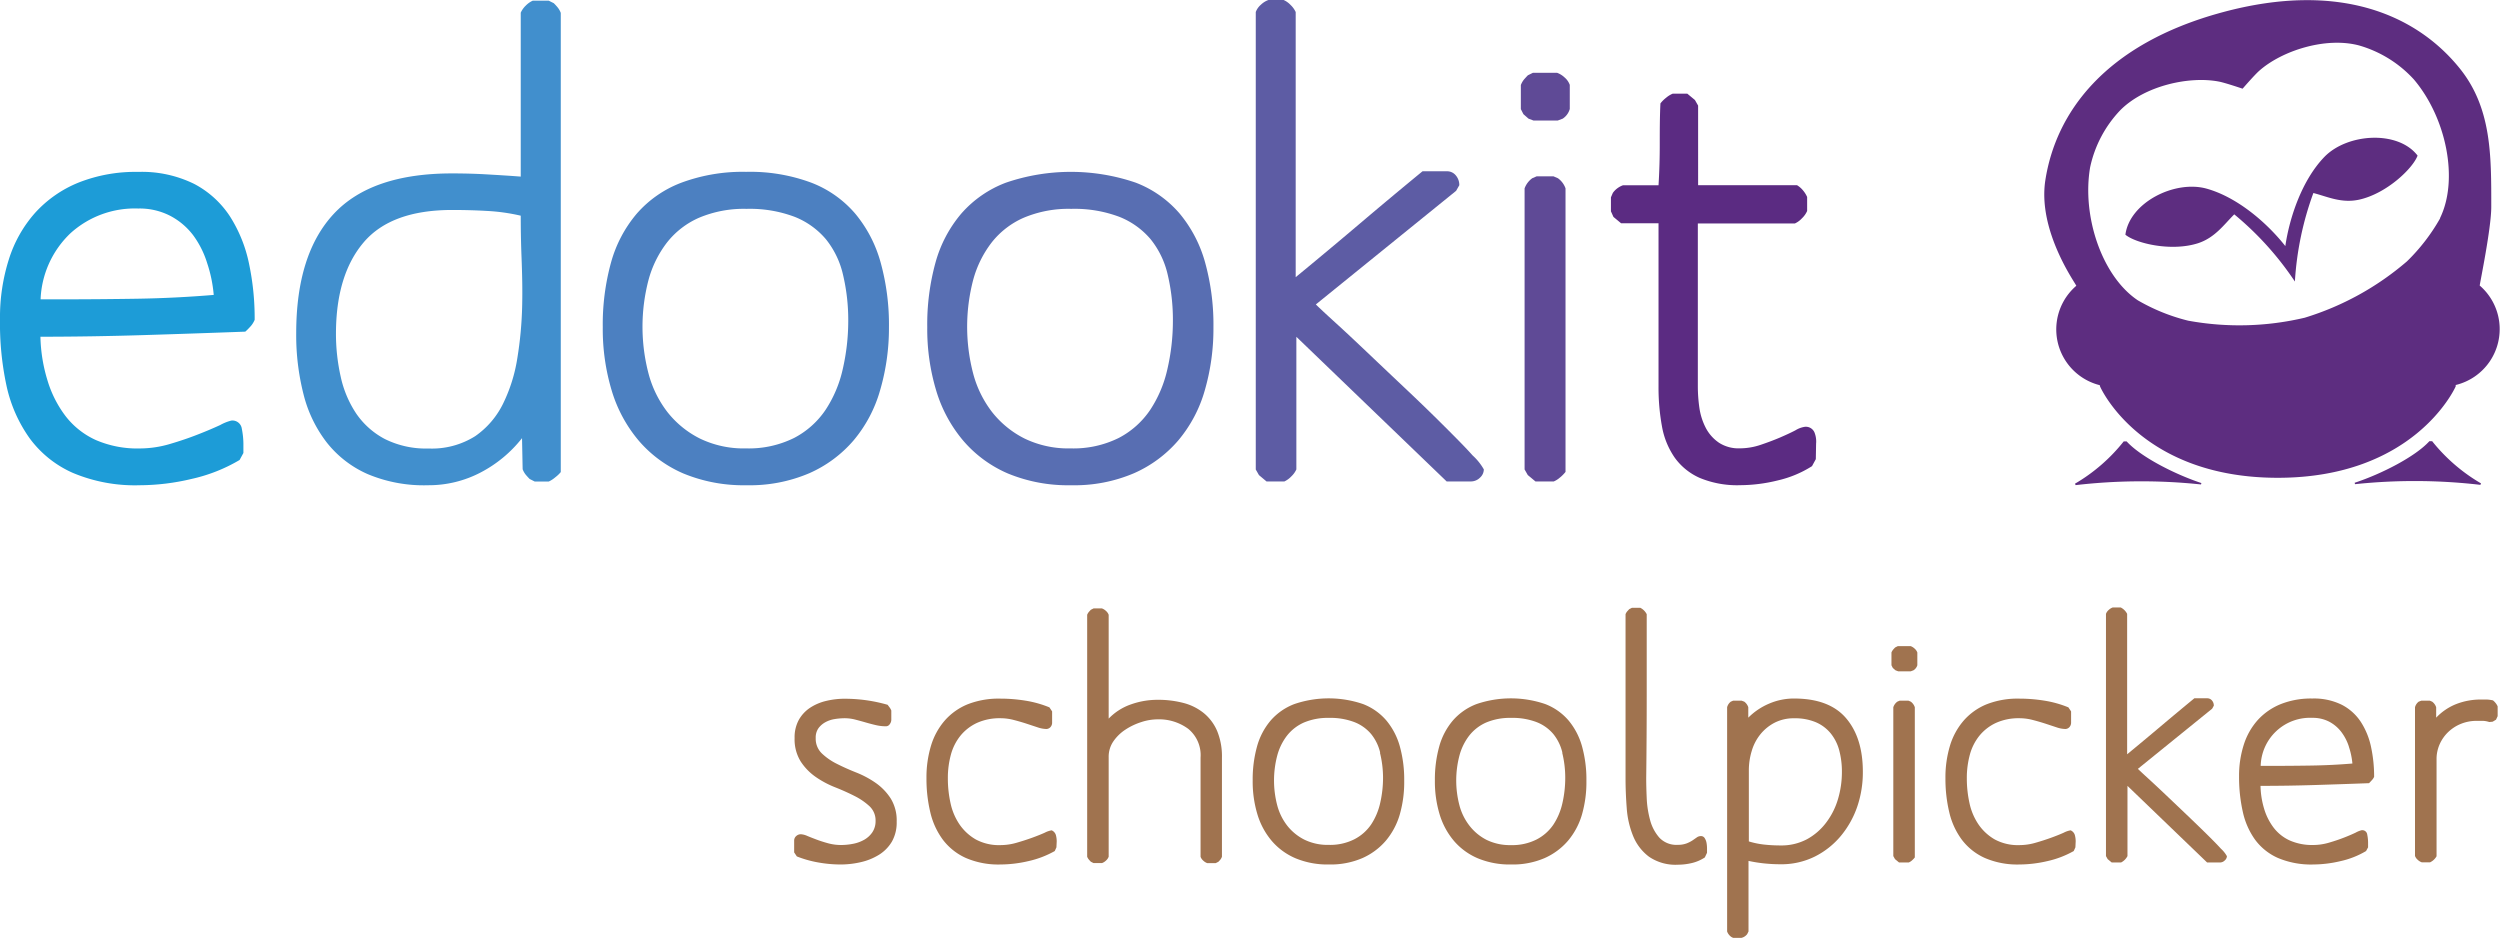 <svg xmlns="http://www.w3.org/2000/svg" viewBox="0 0 446.48 167.53"><defs><style>.cls-1{fill:#1d9cd7;}.cls-2{fill:#418fcd;}.cls-3{fill:#4c80c1;}.cls-4{fill:#586eb2;}.cls-5{fill:#5d5ca4;}.cls-6{fill:#5f4a96;}.cls-7{fill:#5b2b82;}.cls-8{fill:#5d2d80;fill-rule:evenodd;}.cls-9{fill:#a0734f;}</style></defs><title>edookit schoolpicker blue</title><g id="Layer_2" data-name="Layer 2"><g id="Layer_1-2" data-name="Layer 1"><path class="cls-1" d="M44.8,58.23c-.34.37-.66.72-1,1q-9.17.34-18.29.62t-18.29.29A28.56,28.56,0,0,0,8.5,68a20,20,0,0,0,3.23,6.34,14.27,14.27,0,0,0,5.37,4.24A18.68,18.68,0,0,0,25,80.09a19.1,19.1,0,0,0,5.32-.79q2.72-.8,5-1.7c1.55-.6,2.87-1.17,4-1.69a8,8,0,0,1,2-.8,1.69,1.69,0,0,1,1.87,1.48,14.34,14.34,0,0,1,.28,2.61v1.7l-.68,1.25a29.26,29.26,0,0,1-8.61,3.39A40.38,40.38,0,0,1,25,86.66a28.58,28.58,0,0,1-12-2.21,19.17,19.17,0,0,1-7.7-6.17,25.37,25.37,0,0,1-4.14-9.4A53,53,0,0,1,0,57,34.19,34.19,0,0,1,1.58,46.33,22.78,22.78,0,0,1,6.28,38,21.2,21.2,0,0,1,14,32.62,27.6,27.6,0,0,1,24.69,30.7a21.17,21.17,0,0,1,10,2.15,17.13,17.13,0,0,1,6.4,5.83,25.08,25.08,0,0,1,3.39,8.44,47.14,47.14,0,0,1,1,10A4.15,4.15,0,0,1,44.8,58.23ZM37,47A16.69,16.69,0,0,0,34.49,42a12.33,12.33,0,0,0-4.08-3.45,11.91,11.91,0,0,0-5.72-1.31,17.1,17.1,0,0,0-12.11,4.42A17.2,17.2,0,0,0,7.25,53.46h3.51q6.92,0,13.76-.11t13.65-.68A24.3,24.3,0,0,0,37,47Z"/><path class="cls-2" d="M99.17,85.24A5,5,0,0,1,98,86h-2.5l-.91-.46c-.22-.22-.45-.47-.68-.74a3.58,3.58,0,0,1-.57-1l-.11-5.55A22.79,22.79,0,0,1,85.8,84.4a20,20,0,0,1-9.34,2.26,25.84,25.84,0,0,1-10.82-2,19.07,19.07,0,0,1-7.31-5.67,23.25,23.25,0,0,1-4.13-8.6,42.87,42.87,0,0,1-1.3-10.87q0-14.16,6.74-21.36t21.13-7.19c2,0,4.07.05,6.12.17s4.08.24,6.11.4V2.27A4,4,0,0,1,93.9,1,4.05,4.05,0,0,1,95.15.12H98l.9.45a9.47,9.47,0,0,1,.68.74,3.5,3.5,0,0,1,.57,1v82A5.75,5.75,0,0,1,99.17,85.24ZM86.94,37.67c-2.08-.12-4.14-.17-6.18-.17q-10.88,0-15.8,5.77T60,59.48a35,35,0,0,0,.85,7.81,19.15,19.15,0,0,0,2.77,6.57,14.2,14.2,0,0,0,5.1,4.54,16.44,16.44,0,0,0,7.82,1.7,14.5,14.5,0,0,0,8.32-2.2,15.18,15.18,0,0,0,5-5.84,28.26,28.26,0,0,0,2.54-8.15,66.78,66.78,0,0,0,.85-9.12c.08-3.06,0-6-.11-8.89S93,40.55,93,38.52A34.54,34.54,0,0,0,86.94,37.67Z"/><path class="cls-3" d="M157.17,69.73a24.1,24.1,0,0,1-4.7,8.89,22.18,22.18,0,0,1-7.93,5.89,27,27,0,0,1-11.21,2.15,28.13,28.13,0,0,1-11.28-2.1,21.84,21.84,0,0,1-8-5.89,24.91,24.91,0,0,1-4.81-8.94,38.1,38.1,0,0,1-1.59-11.28,41.57,41.57,0,0,1,1.47-11.55,22.89,22.89,0,0,1,4.59-8.73,19.91,19.91,0,0,1,8-5.55,31.4,31.4,0,0,1,11.55-1.93,31.31,31.31,0,0,1,11.62,1.93,19.54,19.54,0,0,1,7.87,5.55,23.27,23.27,0,0,1,4.53,8.73,41.57,41.57,0,0,1,1.48,11.55A39.52,39.52,0,0,1,157.17,69.73ZM150.54,49a15.63,15.63,0,0,0-3.05-6.29,14.12,14.12,0,0,0-5.61-4,22.67,22.67,0,0,0-8.55-1.41,20.57,20.57,0,0,0-8.49,1.59,14.85,14.85,0,0,0-5.72,4.42A19.08,19.08,0,0,0,115.82,50a33,33,0,0,0,0,16.71,19.31,19.31,0,0,0,3.4,6.91,17.15,17.15,0,0,0,5.78,4.7,17.89,17.89,0,0,0,8.21,1.76,18.2,18.2,0,0,0,8.62-1.87,15.27,15.27,0,0,0,5.6-5A21.8,21.8,0,0,0,150.49,66a38.41,38.41,0,0,0,1-8.66A35,35,0,0,0,150.54,49Z"/><path class="cls-4" d="M215.16,69.73a24.09,24.09,0,0,1-4.7,8.89,22.17,22.17,0,0,1-7.93,5.89,27,27,0,0,1-11.21,2.15A28.13,28.13,0,0,1,180,84.56a21.84,21.84,0,0,1-8-5.89,24.91,24.91,0,0,1-4.81-8.94,38.09,38.09,0,0,1-1.59-11.28,41.57,41.57,0,0,1,1.47-11.55,22.9,22.9,0,0,1,4.59-8.73,19.91,19.91,0,0,1,8-5.55,35.79,35.79,0,0,1,23.17,0,19.54,19.54,0,0,1,7.87,5.55,23.37,23.37,0,0,1,4.53,8.73,41.58,41.58,0,0,1,1.48,11.55A39.52,39.52,0,0,1,215.16,69.73ZM208.53,49a15.63,15.63,0,0,0-3.05-6.29,14.13,14.13,0,0,0-5.61-4,22.67,22.67,0,0,0-8.55-1.41,20.59,20.59,0,0,0-8.5,1.59,14.86,14.86,0,0,0-5.72,4.42A19.08,19.08,0,0,0,173.8,50a33,33,0,0,0,0,16.71,19.31,19.31,0,0,0,3.4,6.91,17.17,17.17,0,0,0,5.78,4.7,17.91,17.91,0,0,0,8.21,1.76,18.21,18.21,0,0,0,8.62-1.87,15.27,15.27,0,0,0,5.6-5A21.79,21.79,0,0,0,208.47,66a38.41,38.41,0,0,0,1-8.66A35,35,0,0,0,208.53,49Z"/><path class="cls-5" d="M264.32,85.3a2.29,2.29,0,0,1-1.54.68h-4.42L231.52,60.15V83.83a4,4,0,0,1-.9,1.25,4.13,4.13,0,0,1-1.25.91H226.2l-1.36-1.14-.57-1V2.15a3.12,3.12,0,0,1,.91-1.3A3.82,3.82,0,0,1,226.53,0h2.72a3.94,3.94,0,0,1,1.25.9,4.09,4.09,0,0,1,.9,1.25V49.5q5.78-4.75,11.33-9.46t11.32-9.45h4.3a2,2,0,0,1,1.65.74,2.63,2.63,0,0,1,.62,1.75l-.57,1L235,54.37c.53.53,1.66,1.59,3.4,3.17s3.7,3.42,5.89,5.5,4.52,4.29,7,6.63S256,74.18,258,76.18s3.72,3.72,5,5.16a10.08,10.08,0,0,1,2,2.49A2,2,0,0,1,264.32,85.3Z"/><path class="cls-6" d="M279.09,21.19l-.9.34h-4.31l-.9-.34-.91-.8-.46-.9v-4.3a3.69,3.69,0,0,1,.57-1c.23-.26.46-.51.68-.74l.91-.45h4.31a3.91,3.91,0,0,1,1.36.85,3.14,3.14,0,0,1,.91,1.31v4.3A3.06,3.06,0,0,1,279.09,21.19Zm-.45,64.05a4.14,4.14,0,0,1-1.14.74h-3.28l-1.37-1.14-.57-1V33.64a3.87,3.87,0,0,1,1.37-1.81l.79-.34h3l.79.34a3.78,3.78,0,0,1,1.36,1.81V84.28A6.62,6.62,0,0,1,278.65,85.24Z"/><path class="cls-7" d="M324.29,82l-.68,1.25a19.47,19.47,0,0,1-6.12,2.55,28.26,28.26,0,0,1-6.68.85,17.4,17.4,0,0,1-7.25-1.3,10.94,10.94,0,0,1-4.47-3.62,14.05,14.05,0,0,1-2.27-5.55A38.54,38.54,0,0,1,296.2,69V39.87h-6.69l-1.36-1.13-.45-1v-2.5l.34-.79a3.79,3.79,0,0,1,1.81-1.36h6.35c.15-2.42.22-4.84.22-7.25s0-4.95.12-7.37a5.47,5.47,0,0,1,1-1,4.48,4.48,0,0,1,1.19-.74h2.61l1.36,1.13.57,1V33.08h17.67A4.1,4.1,0,0,1,322,34a4.82,4.82,0,0,1,.74,1.18v2.5A4.08,4.08,0,0,1,321.8,39a3.91,3.91,0,0,1-1.25.91H303.22V69a27,27,0,0,0,.28,3.85,11.26,11.26,0,0,0,1.14,3.57A7.26,7.26,0,0,0,307,79.07a6.44,6.44,0,0,0,3.74,1,11.65,11.65,0,0,0,3.68-.62q1.87-.63,3.45-1.3c1.06-.46,2-.89,2.78-1.3a4.47,4.47,0,0,1,1.64-.62,1.67,1.67,0,0,1,1.76,1,4.33,4.33,0,0,1,.29,2Z"/><path class="cls-8" d="M379.8,78.83h-.52a31.21,31.21,0,0,1-8.7,7.55l.11.26a101.67,101.67,0,0,1,22.39-.12l.07-.25C388.35,84.68,382.32,81.59,379.8,78.83ZM442.86,51c0-.32,2.07-10.23,2.06-14.06,0-9.11.1-17.68-5.7-24.81-7.63-9.4-21.35-15.62-42.37-9.92s-29.72,18-31.57,30c-1.4,9.09,5.49,18.51,5.53,18.83A10.27,10.27,0,0,0,375,68.79l.06.24c.3.71,7.65,16.3,31.73,16.3S438.25,69.73,438.57,69l0-.24A10.27,10.27,0,0,0,442.86,51Zm-7.08-12a34,34,0,0,1-5.92,7.68,50.73,50.73,0,0,1-18.25,10.06,50.7,50.7,0,0,1-20.82.53,34.14,34.14,0,0,1-9-3.64c-6.41-4.3-10-15-8.51-23.75a21.16,21.16,0,0,1,5.38-10.19c4.35-4.39,12.39-6.17,17.72-5.1,1.16.24,4.13,1.25,4.13,1.25s2.06-2.38,2.94-3.17c4.06-3.62,11.91-6.14,17.87-4.55a21.18,21.18,0,0,1,9.79,6.08C436.86,21,439.15,32,435.78,38.93ZM415.14,28c-4,4.13-6.24,10.78-7,15.95-3.23-4.1-8.51-8.71-14.06-10.26-5.71-1.58-13.76,2.49-14.5,8.23,1.89,1.55,8.21,3.06,13,1.51,3-1,4.57-3.28,6.44-5.15a55.28,55.28,0,0,1,10.83,12,55.42,55.42,0,0,1,3.3-15.81c2.55.66,5,1.87,8.16,1.19,4.91-1.08,9.6-5.57,10.45-7.87C428.28,23.24,419.27,23.78,415.14,28Zm19.25,50.79h-.52c-2.51,2.76-8.55,5.85-13.35,7.43l.07.25a101.67,101.67,0,0,1,22.39.12l.11-.26A31.36,31.36,0,0,1,434.39,78.83Z"/><path class="cls-9" d="M159.3,150.28a6.9,6.9,0,0,1-2.31,2.37,10.6,10.6,0,0,1-3.24,1.32,15.84,15.84,0,0,1-3.6.42,22.74,22.74,0,0,1-4-.36,19.35,19.35,0,0,1-3.84-1.08l-.48-.72v-2.1a1.06,1.06,0,0,1,.36-.81,1.2,1.2,0,0,1,.84-.33,3.21,3.21,0,0,1,1.14.3q.72.3,1.68.66t2.07.66a8.76,8.76,0,0,0,2.31.3,11,11,0,0,0,2.1-.21,6.47,6.47,0,0,0,2-.72,4.33,4.33,0,0,0,1.47-1.35,3.55,3.55,0,0,0,.57-2,3.47,3.47,0,0,0-1.08-2.64,11.45,11.45,0,0,0-2.67-1.83q-1.59-.81-3.48-1.56a16.88,16.88,0,0,1-3.48-1.86,10,10,0,0,1-2.67-2.76,7.47,7.47,0,0,1-1.08-4.17,6.46,6.46,0,0,1,.75-3.24,6.31,6.31,0,0,1,2-2.16,9,9,0,0,1,2.88-1.23,14.06,14.06,0,0,1,3.3-.39,27.79,27.79,0,0,1,7.68,1.08l.36.48a2.41,2.41,0,0,1,.3.54v1.68a1.32,1.32,0,0,1-.27.75.81.81,0,0,1-.69.39,7.86,7.86,0,0,1-1.8-.21q-.9-.21-1.83-.48t-1.86-.51a7.58,7.58,0,0,0-1.89-.24,11.16,11.16,0,0,0-1.77.15,5.08,5.08,0,0,0-1.68.57,3.8,3.8,0,0,0-1.23,1.08,2.89,2.89,0,0,0-.48,1.74,3.64,3.64,0,0,0,1.08,2.73,10.85,10.85,0,0,0,2.67,1.86q1.59.81,3.48,1.56a17,17,0,0,1,3.48,1.86,10.05,10.05,0,0,1,2.67,2.76,7.47,7.47,0,0,1,1.08,4.17A6.89,6.89,0,0,1,159.3,150.28Z"/><path class="cls-9" d="M188.67,151.33l-.3.66a17.14,17.14,0,0,1-4.71,1.8,22.34,22.34,0,0,1-5,.6,14.62,14.62,0,0,1-6.18-1.17,10.59,10.59,0,0,1-4.08-3.24,13.24,13.24,0,0,1-2.25-4.89,25.69,25.69,0,0,1-.69-6.12,19.49,19.49,0,0,1,.81-5.79,12.26,12.26,0,0,1,2.46-4.5,10.91,10.91,0,0,1,4.11-2.91,15.14,15.14,0,0,1,5.82-1,28.23,28.23,0,0,1,4.47.36,19.23,19.23,0,0,1,4.29,1.2l.48.72v2a1.16,1.16,0,0,1-.3.81,1,1,0,0,1-.78.33,5.18,5.18,0,0,1-1.53-.3l-2-.66q-1.11-.36-2.28-.66a9.31,9.31,0,0,0-2.31-.3,9.78,9.78,0,0,0-4.23.84,8.33,8.33,0,0,0-2.94,2.28,9.2,9.2,0,0,0-1.71,3.39,15.81,15.81,0,0,0-.54,4.23,20.36,20.36,0,0,0,.48,4.44,10.71,10.71,0,0,0,1.62,3.81,8.85,8.85,0,0,0,2.91,2.67,8.71,8.71,0,0,0,4.41,1,10.39,10.39,0,0,0,2.85-.42q1.47-.42,2.79-.9t2.25-.9a4.05,4.05,0,0,1,1.23-.42,1.34,1.34,0,0,1,.75.84,4.29,4.29,0,0,1,.15,1.14Z"/><path class="cls-9" d="M217.95,153.52c-.12.14-.24.27-.36.39l-.48.24h-1.5a2,2,0,0,1-.72-.45,1.66,1.66,0,0,1-.48-.69v-17.7a6.06,6.06,0,0,0-2.22-5.16,8.79,8.79,0,0,0-5.46-1.68,9.45,9.45,0,0,0-2.88.48A11.5,11.5,0,0,0,201,130.3a7.72,7.72,0,0,0-2.16,2.1,4.83,4.83,0,0,0-.84,2.79V153a1.67,1.67,0,0,1-.48.69,2,2,0,0,1-.72.45h-1.5l-.48-.24c-.12-.12-.24-.25-.36-.39a1.77,1.77,0,0,1-.3-.51v-43.2a1.8,1.8,0,0,1,.3-.51c.12-.14.24-.27.36-.39l.48-.24h1.5a2.05,2.05,0,0,1,.72.45,1.69,1.69,0,0,1,.48.69v18.54a10.12,10.12,0,0,1,4-2.55,14.14,14.14,0,0,1,4.71-.81,17.87,17.87,0,0,1,4.68.57,9.59,9.59,0,0,1,3.63,1.83,8.39,8.39,0,0,1,2.37,3.21,11.89,11.89,0,0,1,.84,4.71V153A1.79,1.79,0,0,1,217.95,153.52Z"/><path class="cls-9" d="M250,145.42a12.81,12.81,0,0,1-2.49,4.71,11.8,11.8,0,0,1-4.2,3.12,14.31,14.31,0,0,1-5.94,1.14,14.84,14.84,0,0,1-6-1.11,11.54,11.54,0,0,1-4.26-3.12,13.2,13.2,0,0,1-2.55-4.74,20.21,20.21,0,0,1-.84-6,22,22,0,0,1,.78-6.12,12.13,12.13,0,0,1,2.43-4.62,10.6,10.6,0,0,1,4.23-2.94,19,19,0,0,1,12.27,0,10.4,10.4,0,0,1,4.17,2.94,12.4,12.4,0,0,1,2.4,4.62,22.08,22.08,0,0,1,.78,6.12A20.92,20.92,0,0,1,250,145.42Zm-3.51-11a8.27,8.27,0,0,0-1.62-3.33,7.42,7.42,0,0,0-3-2.13,12,12,0,0,0-4.53-.75,10.87,10.87,0,0,0-4.5.84,7.88,7.88,0,0,0-3,2.34,10.07,10.07,0,0,0-1.74,3.57,17.46,17.46,0,0,0,0,8.85,10.1,10.1,0,0,0,1.8,3.66,9.08,9.08,0,0,0,3.06,2.49,9.49,9.49,0,0,0,4.35.93,9.6,9.6,0,0,0,4.56-1,8.09,8.09,0,0,0,3-2.64,11.47,11.47,0,0,0,1.62-3.84,20.2,20.2,0,0,0,.51-4.59A18.52,18.52,0,0,0,246.45,134.44Z"/><path class="cls-9" d="M282.54,145.42a12.81,12.81,0,0,1-2.49,4.71,11.8,11.8,0,0,1-4.2,3.12,14.31,14.31,0,0,1-5.94,1.14,14.84,14.84,0,0,1-6-1.11,11.54,11.54,0,0,1-4.26-3.12,13.2,13.2,0,0,1-2.55-4.74,20.21,20.21,0,0,1-.84-6,22,22,0,0,1,.78-6.12,12.13,12.13,0,0,1,2.43-4.62,10.6,10.6,0,0,1,4.23-2.94,19,19,0,0,1,12.27,0,10.4,10.4,0,0,1,4.17,2.94,12.4,12.4,0,0,1,2.4,4.62,22.08,22.08,0,0,1,.78,6.12A20.92,20.92,0,0,1,282.54,145.42Zm-3.51-11a8.27,8.27,0,0,0-1.62-3.33,7.42,7.42,0,0,0-3-2.13,12,12,0,0,0-4.53-.75,10.87,10.87,0,0,0-4.5.84,7.88,7.88,0,0,0-3,2.34,10.07,10.07,0,0,0-1.74,3.57,17.46,17.46,0,0,0,0,8.85,10.1,10.1,0,0,0,1.8,3.66A9.08,9.08,0,0,0,265.5,150a9.49,9.49,0,0,0,4.35.93,9.6,9.6,0,0,0,4.56-1,8.09,8.09,0,0,0,3-2.64,11.47,11.47,0,0,0,1.62-3.84,20.2,20.2,0,0,0,.51-4.59A18.52,18.52,0,0,0,279,134.44Z"/><path class="cls-9" d="M304.47,153.13a7.21,7.21,0,0,1-2.31,1,11,11,0,0,1-2.49.3,8.37,8.37,0,0,1-5.19-1.44,8.74,8.74,0,0,1-2.82-3.69,16.19,16.19,0,0,1-1.14-5q-.21-2.73-.21-5.25V109.69a1.81,1.81,0,0,1,.3-.51l.36-.39.48-.24h1.5a2.61,2.61,0,0,1,1.14,1.14q0,7.38,0,14.67T294,139q0,1.5.09,3.54a17.62,17.62,0,0,0,.6,3.9,7.76,7.76,0,0,0,1.65,3.15,4.17,4.17,0,0,0,3.3,1.29,4.31,4.31,0,0,0,1.53-.24,5.43,5.43,0,0,0,1.08-.54l.78-.54a1.24,1.24,0,0,1,.75-.24.75.75,0,0,1,.66.36,2.25,2.25,0,0,1,.33.84,5.54,5.54,0,0,1,.09,1v.78Z"/><path class="cls-9" d="M331.71,144a16.64,16.64,0,0,1-2.94,5.28,14.47,14.47,0,0,1-4.65,3.69,13.44,13.44,0,0,1-6.15,1.38,27.89,27.89,0,0,1-2.88-.15,25.75,25.75,0,0,1-2.82-.45v12.6l-.24.48a1.82,1.82,0,0,1-1,.66h-1.5a1.57,1.57,0,0,1-.66-.45,1.93,1.93,0,0,1-.42-.69V126.31a1.82,1.82,0,0,1,.66-1l.42-.18h1.5l.48.18a2,2,0,0,1,.72,1v1.86a11.67,11.67,0,0,1,3.75-2.52,11.21,11.21,0,0,1,4.41-.9q6.3,0,9.3,3.51t3,9.57A19,19,0,0,1,331.71,144ZM328.47,134a8.15,8.15,0,0,0-1.5-3,7,7,0,0,0-2.64-2,9.57,9.57,0,0,0-3.9-.72,7.44,7.44,0,0,0-3.48.78,8,8,0,0,0-2.55,2.07,8.6,8.6,0,0,0-1.56,3,11.9,11.9,0,0,0-.51,3.48v12.66a14.87,14.87,0,0,0,2.79.57,27,27,0,0,0,2.85.15,9.75,9.75,0,0,0,4.74-1.11,10.7,10.7,0,0,0,3.45-3,13,13,0,0,0,2.1-4.2,16.91,16.91,0,0,0,.69-4.8A14.79,14.79,0,0,0,328.47,134Z"/><path class="cls-9" d="M341.73,119.71l-.48.18H339l-.48-.18-.48-.42-.24-.48v-2.28a1.83,1.83,0,0,1,.3-.51q.18-.21.36-.39l.48-.24h2.28a2.07,2.07,0,0,1,.72.45,1.67,1.67,0,0,1,.48.69v2.28A1.61,1.61,0,0,1,341.73,119.71Zm-.24,33.93a2,2,0,0,1-.6.39h-1.74l-.72-.6-.3-.54V126.31a2,2,0,0,1,.72-1l.42-.18h1.56l.42.18a2,2,0,0,1,.72,1v26.82A3.66,3.66,0,0,1,341.49,153.64Z"/><path class="cls-9" d="M370.65,151.33l-.3.66a17.14,17.14,0,0,1-4.71,1.8,22.34,22.34,0,0,1-5,.6,14.62,14.62,0,0,1-6.18-1.17,10.59,10.59,0,0,1-4.08-3.24,13.24,13.24,0,0,1-2.25-4.89,25.69,25.69,0,0,1-.69-6.12,19.49,19.49,0,0,1,.81-5.79,12.26,12.26,0,0,1,2.46-4.5,10.91,10.91,0,0,1,4.11-2.91,15.14,15.14,0,0,1,5.82-1,28.23,28.23,0,0,1,4.47.36,19.23,19.23,0,0,1,4.29,1.2l.48.72v2a1.16,1.16,0,0,1-.3.81,1,1,0,0,1-.78.33,5.18,5.18,0,0,1-1.53-.3l-2-.66q-1.11-.36-2.28-.66a9.31,9.31,0,0,0-2.31-.3,9.78,9.78,0,0,0-4.23.84,8.33,8.33,0,0,0-2.94,2.28,9.2,9.2,0,0,0-1.71,3.39,15.81,15.81,0,0,0-.54,4.23,20.36,20.36,0,0,0,.48,4.44,10.71,10.71,0,0,0,1.62,3.81,8.85,8.85,0,0,0,2.91,2.67,8.71,8.71,0,0,0,4.41,1,10.39,10.39,0,0,0,2.85-.42q1.47-.42,2.79-.9t2.25-.9a4.05,4.05,0,0,1,1.23-.42,1.34,1.34,0,0,1,.75.84,4.29,4.29,0,0,1,.15,1.14Z"/><path class="cls-9" d="M397.32,153.67a1.19,1.19,0,0,1-.81.36h-2.34l-14.22-13.68v12.54a2.61,2.61,0,0,1-1.14,1.14h-1.68l-.72-.6-.3-.54V109.63a1.67,1.67,0,0,1,.48-.69,2.05,2.05,0,0,1,.72-.45h1.44a2.61,2.61,0,0,1,1.14,1.14v25.08q3.06-2.52,6-5t6-5h2.28a1.08,1.08,0,0,1,.87.39,1.39,1.39,0,0,1,.33.93l-.3.54-13.26,10.74q.42.42,1.8,1.68t3.12,2.91l3.69,3.51q1.95,1.86,3.57,3.45t2.67,2.73a5.31,5.31,0,0,1,1.05,1.32A1.06,1.06,0,0,1,397.32,153.67Z"/><path class="cls-9" d="M423.6,139.33c-.18.2-.35.38-.51.54q-4.86.18-9.69.33t-9.69.15a15.17,15.17,0,0,0,.66,4.14,10.62,10.62,0,0,0,1.71,3.36,7.56,7.56,0,0,0,2.85,2.25,9.89,9.89,0,0,0,4.2.81,10.07,10.07,0,0,0,2.82-.42q1.44-.42,2.67-.9t2.1-.9a4.23,4.23,0,0,1,1.05-.42.89.89,0,0,1,1,.78,7.45,7.45,0,0,1,.15,1.38v.9l-.36.66a15.45,15.45,0,0,1-4.56,1.8,21.48,21.48,0,0,1-4.86.6,15.16,15.16,0,0,1-6.33-1.17,10.18,10.18,0,0,1-4.08-3.27,13.44,13.44,0,0,1-2.19-5,28.18,28.18,0,0,1-.66-6.3,18.12,18.12,0,0,1,.84-5.64,12.07,12.07,0,0,1,2.49-4.41,11.25,11.25,0,0,1,4.11-2.85,14.62,14.62,0,0,1,5.64-1,11.17,11.17,0,0,1,5.31,1.14,9,9,0,0,1,3.39,3.09,13.28,13.28,0,0,1,1.8,4.47,25.14,25.14,0,0,1,.54,5.28A2.07,2.07,0,0,1,423.6,139.33Zm-4.11-6a8.75,8.75,0,0,0-1.35-2.61,6.6,6.6,0,0,0-2.16-1.83,6.35,6.35,0,0,0-3-.69,8.82,8.82,0,0,0-9.24,8.58h1.86q3.66,0,7.29-.06t7.23-.36A13,13,0,0,0,419.49,133.36Z"/><path class="cls-9" d="M445.77,128.53l-.6.36-.6.06a4.2,4.2,0,0,0-1.11-.21q-.57,0-1.17,0a7.38,7.38,0,0,0-2.73.51,7.13,7.13,0,0,0-2.28,1.44,6.85,6.85,0,0,0-1.56,2.19,6.47,6.47,0,0,0-.57,2.7v17.34A2.61,2.61,0,0,1,434,154h-1.5a2,2,0,0,1-.72-.45,1.66,1.66,0,0,1-.48-.69V126.31a1.82,1.82,0,0,1,.66-1l.48-.18h1.5l.42.18a2,2,0,0,1,.72,1v1.86a10,10,0,0,1,3.66-2.46,12,12,0,0,1,4.32-.78q.54,0,1.08,0a6.84,6.84,0,0,1,1.08.15,2.82,2.82,0,0,1,.48.48,2.46,2.46,0,0,1,.36.6v1.74Z"/></g></g></svg>